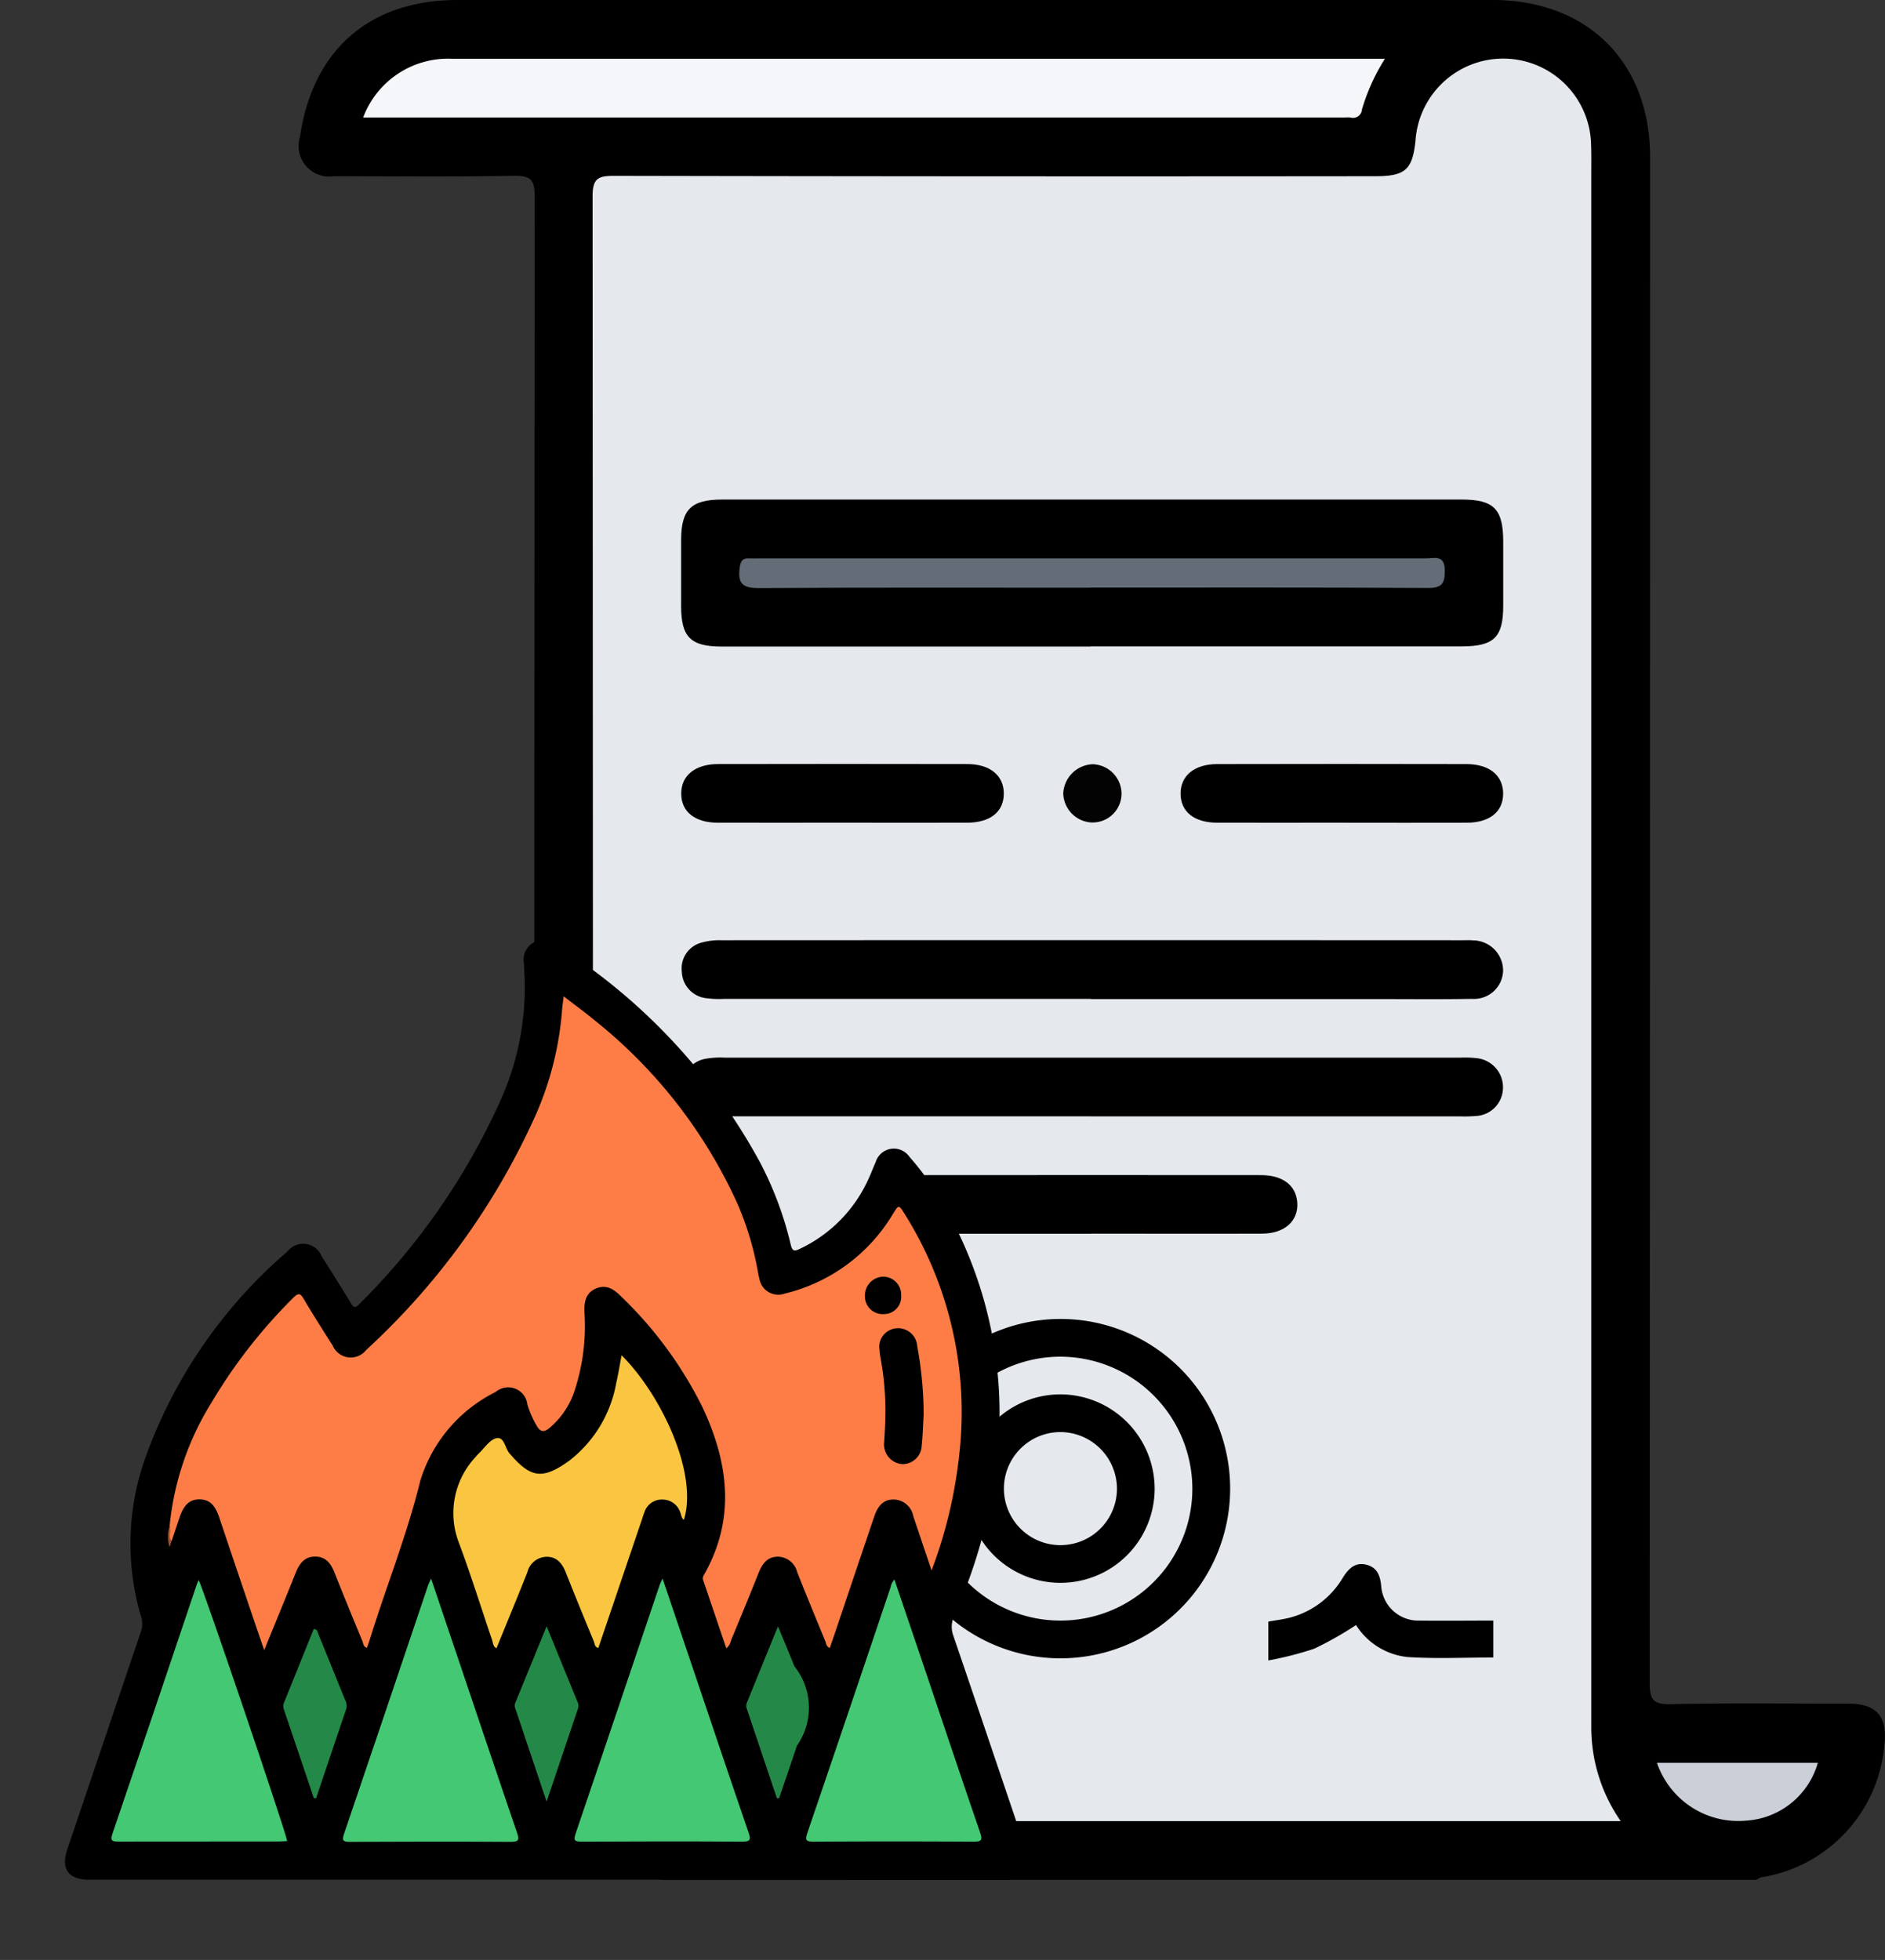 <svg xmlns="http://www.w3.org/2000/svg" xmlns:xlink="http://www.w3.org/1999/xlink" width="88.374" height="91.872" viewBox="0 0 88.374 91.872"><rect x="0" y="0" width="88.374" height="91.872" fill="#333333" stroke="none"/><defs><clipPath id="a"><rect width="88.374" height="91.872" fill="none"/></clipPath><clipPath id="b"><rect width="45.172" height="44.054" fill="none"/></clipPath></defs><g clip-path="url(#a)"><path d="M98.4,88.118a7.7,7.7,0,0,1-4.432-2.541,7.156,7.156,0,0,1-1.584-4.611q-.006-35.878.02-71.757c0-.78-.188-.982-.968-.968-2.81.051-5.621.024-8.431.018a1.439,1.439,0,0,1-1.6-1.865C82,2.326,84.682,0,88.786,0h48.525c4.455,0,7.386,2.916,7.386,7.358q0,35.749-.019,71.5c0,.812.157,1.043,1,1.024,2.781-.064,5.563-.026,8.345-.023,1.255,0,1.786.582,1.668,1.808A6.867,6.867,0,0,1,149.9,88a.833.833,0,0,0-.217.117Z" transform="translate(-67.337 0)"/><path d="M209.275,98.605h-43.32c-3.261,0-4.859-1.591-4.859-4.844q0-35.659-.02-71.318c0-.8.225-.96.983-.959q17.851.036,35.7.017c1.429,0,1.759-.3,1.9-1.7a4.121,4.121,0,0,1,8.23.244c.017.458.008.918.008,1.376q0,36.39,0,72.78a7.71,7.71,0,0,0,1.378,4.4" transform="translate(-133.294 -13.241)" fill="#e5e8ec"/><path d="M98.719,18.716a4.243,4.243,0,0,1,4.139-2.753q4.987,0,9.974,0h33.789a9.434,9.434,0,0,0-1.075,2.369.424.424,0,0,1-.541.387,1.563,1.563,0,0,0-.258,0H98.719Z" transform="translate(-81.692 -13.209)" fill="#f4f6f9"/><path d="M450.381,479.069h7.544a3.738,3.738,0,0,1-3.342,2.71,4.028,4.028,0,0,1-4.2-2.71" transform="translate(-372.7 -396.439)" fill="#cbd0d8"/><path d="M204.322,142.676q-8.647,0-17.295,0c-1.456,0-1.9-.442-1.9-1.9q-.005-1.549,0-3.1c.006-1.429.471-1.889,1.928-1.89q12.777,0,25.555,0,4.56,0,9.121,0c1.5,0,1.935.448,1.938,1.959q0,1.506,0,3.012c0,1.493-.432,1.912-1.965,1.912q-8.69,0-17.381,0" transform="translate(-153.194 -112.37)"/><path d="M204.484,258.236q-8.6,0-17.192,0a4.788,4.788,0,0,1-.857-.034,1.288,1.288,0,0,1-1.129-1.228,1.25,1.25,0,0,1,.928-1.377,3.069,3.069,0,0,1,.93-.11q17.364-.008,34.728,0c.172,0,.345-.009.516.007a1.418,1.418,0,0,1,1.4,1.441,1.361,1.361,0,0,1-1.442,1.3c-1.518.026-3.037.01-4.556.01H204.484" transform="translate(-153.339 -211.414)"/><path d="M204.452,290.155q-8.562,0-17.124,0a5.1,5.1,0,0,1-.858-.029,1.351,1.351,0,0,1-.1-2.659,3.96,3.96,0,0,1,.94-.062q17.253,0,34.506,0a4.839,4.839,0,0,1,.772.027,1.372,1.372,0,0,1,1.214,1.428,1.333,1.333,0,0,1-1.276,1.281,6.318,6.318,0,0,1-.774.016h-17.3" transform="translate(-153.339 -237.829)"/><path d="M250.7,322.084q-3.914,0-7.828,0c-1.107,0-1.736-.49-1.76-1.338-.025-.871.641-1.411,1.783-1.412q7.871-.007,15.742,0c1.044,0,1.662.49,1.712,1.3.052.851-.6,1.44-1.648,1.443-2.667.01-5.333,0-8,0" transform="translate(-199.528 -264.251)"/><path d="M192.733,210.358c-1.946,0-3.893.005-5.839,0-1.09,0-1.723-.518-1.722-1.367s.652-1.38,1.726-1.382q5.84-.012,11.679,0c1.078,0,1.719.539,1.718,1.386s-.627,1.359-1.722,1.363c-1.946.007-3.893,0-5.839,0" transform="translate(-153.234 -171.794)"/><path d="M328.467,210.358c-1.946,0-3.893.005-5.839,0-1.092,0-1.727-.511-1.732-1.357s.646-1.389,1.718-1.391q5.839-.013,11.679,0c1.081,0,1.72.531,1.725,1.377s-.616,1.368-1.711,1.372c-1.946.008-3.893,0-5.839,0" transform="translate(-265.547 -171.794)"/><path d="M291.745,209.078a1.358,1.358,0,0,1-1.368,1.348,1.4,1.4,0,0,1-1.365-1.368,1.436,1.436,0,0,1,1.384-1.363,1.394,1.394,0,0,1,1.349,1.383" transform="translate(-239.164 -171.872)" fill="#030303"/><path d="M217.394,153.046c-5.189,0-10.377-.016-15.566.017-.744,0-.956-.236-.872-.927.038-.312.115-.487.453-.467.143.008.286,0,.43,0q15.652,0,31.3,0c.389,0,.873-.183.879.562.005.626-.141.83-.8.826-5.275-.028-10.549-.016-15.824-.016" transform="translate(-166.281 -125.496)" fill="#646c77"/><path d="M250.121,358.447a7.954,7.954,0,1,1-7.979,7.9,7.966,7.966,0,0,1,7.979-7.9m-.035,1.769a6.185,6.185,0,1,0,6.192,6.177,6.2,6.2,0,0,0-6.192-6.177" transform="translate(-200.377 -296.622)"/><path d="M344.754,429.581v-1.819c.351-.065.712-.106,1.058-.2a4.084,4.084,0,0,0,2.437-1.864c.262-.42.581-.744,1.119-.6.5.135.636.526.679,1.015a1.743,1.743,0,0,0,1.8,1.6c1.138.013,2.277,0,3.453,0v1.73c-1.343,0-2.683.066-4.014-.021a3.256,3.256,0,0,1-2.421-1.5,16.516,16.516,0,0,1-1.956,1.108,15.7,15.7,0,0,1-2.15.55" transform="translate(-285.291 -351.749)"/><path d="M271.474,383.393a4.417,4.417,0,1,1-4.406-4.442,4.43,4.43,0,0,1,4.406,4.442m-4.41-2.674a2.65,2.65,0,1,0,2.643,2.683,2.66,2.66,0,0,0-2.643-2.683" transform="translate(-217.341 -313.591)"/><g transform="translate(3.048 44.065)"><g clip-path="url(#b)"><path d="M45.172,43.376a1.111,1.111,0,0,1-1.163.677q-21.424-.01-42.848-.006c-1.01,0-1.366-.494-1.048-1.439q1.715-5.082,3.435-10.163a1.108,1.108,0,0,0,.022-.719,11.989,11.989,0,0,1,.208-7.491,22.953,22.953,0,0,1,6.656-9.643.932.932,0,0,1,1.6.235Q12.725,15.906,13.39,17c.117.191.183.3.4.07a31.774,31.774,0,0,0,6.6-9.494A12.891,12.891,0,0,0,21.529,1.4c-.009-.1,0-.206-.013-.309a.923.923,0,0,1,.451-.976A.964.964,0,0,1,23.04.232,27.616,27.616,0,0,1,32.6,10.449a16.335,16.335,0,0,1,1.423,3.823c.073.314.17.325.429.2a6.631,6.631,0,0,0,3.228-3.3c.117-.252.213-.515.327-.769a.89.89,0,0,1,1.586-.24,13.659,13.659,0,0,1,1.716,2.449,19.517,19.517,0,0,1,2.295,12.418A24.335,24.335,0,0,1,41.7,31.647a1.21,1.21,0,0,0-.054.957c1.128,3.3,2.239,6.606,3.362,9.909.039.114.024.266.166.334Z" transform="translate(0 0.001)"/><path d="M36.639,44.658A13.419,13.419,0,0,1,38.6,38.87a24.622,24.622,0,0,1,3.843-4.924c.243-.245.329-.2.489.068.433.733.891,1.453,1.35,2.171a.921.921,0,0,0,1.577.21A33.658,33.658,0,0,0,53.82,25.346,15.028,15.028,0,0,0,55.036,20.5c.014-.2.046-.406.078-.681.5.39.974.732,1.419,1.1a23.272,23.272,0,0,1,6.739,8.647,14.149,14.149,0,0,1,.931,3.069c.026.144.051.29.089.431a.894.894,0,0,0,1.172.692,8.121,8.121,0,0,0,5.086-3.734c.275-.439.272-.448.547-.007a17.466,17.466,0,0,1,2.577,11.167,22,22,0,0,1-1.311,5.551l-.86-2.553a.949.949,0,0,0-.808-.767c-.494-.051-.818.19-1.017.779q-.89,2.627-1.773,5.256c-.1.3-.207.6-.314.917-.171-.064-.168-.215-.213-.324-.442-1.072-.884-2.144-1.312-3.221a.954.954,0,0,0-.886-.734c-.5-.008-.75.316-.921.746-.423,1.064-.861,2.121-1.3,3.18a.639.639,0,0,1-.22.369c-.366-1.077-.725-2.137-1.086-3.2-.045-.132.033-.231.088-.329,1.437-2.6,1.089-5.177-.1-7.733a18.685,18.685,0,0,0-3.807-5.206c-.338-.342-.694-.612-1.2-.4s-.566.658-.544,1.141a9.709,9.709,0,0,1-.45,3.609,3.859,3.859,0,0,1-1.176,1.778c-.249.207-.426.232-.611-.087a4.6,4.6,0,0,1-.439-1,.906.906,0,0,0-1.491-.588,6.9,6.9,0,0,0-3.531,4.161c-.623,2.545-1.6,4.964-2.372,7.456-.038.125-.086.247-.13.373-.171-.047-.167-.2-.213-.316-.443-1.071-.884-2.144-1.312-3.221-.165-.415-.4-.729-.882-.738-.5-.009-.752.311-.925.742-.472,1.181-.958,2.357-1.483,3.643-.2-.578-.364-1.054-.525-1.531q-.8-2.356-1.592-4.713c-.194-.574-.461-.813-.9-.822-.461-.009-.744.237-.945.827-.128.375-.252.751-.378,1.127-.226-.211-.077-.468-.087-.706" transform="translate(-31.736 -17.184)" fill="#fe7d46"/><path d="M147.718,154.16c-.124-.1-.12-.258-.178-.383a.876.876,0,0,0-.819-.567.856.856,0,0,0-.847.585c-.039.094-.068.194-.1.291l-2.063,6.081c-.178-.046-.169-.2-.214-.313-.442-1.07-.883-2.142-1.309-3.219-.171-.433-.423-.751-.922-.743a.954.954,0,0,0-.885.733c-.471,1.183-.958,2.359-1.448,3.559-.166-.1-.16-.258-.2-.383-.522-1.526-1-3.07-1.564-4.578a3.84,3.84,0,0,1,.789-4.01,1.523,1.523,0,0,1,.147-.164c.268-.251.506-.639.816-.712.384-.09.409.453.618.7,1,1.167,1.541,1.259,2.805.354a5.9,5.9,0,0,0,2.205-3.644c.1-.425.167-.859.252-1.3,1.856,1.848,3.6,5.537,2.921,7.715" transform="translate(-118.707 -126.984)" fill="#fac540"/><path d="M24.649,237.967c-.117.007-.233.02-.348.02-2.515,0-5.03,0-7.544.005-.3,0-.422-.015-.3-.377q1.99-5.834,3.952-11.677c.023-.069.057-.134.088-.207.184.3,4.074,11.761,4.151,12.236" transform="translate(-14.231 -195.734)" fill="#44c873"/><path d="M102.214,225.2l1.384,4.1c.878,2.6,1.75,5.2,2.641,7.8.116.339.1.444-.3.442-2.514-.016-5.029-.013-7.544,0-.315,0-.366-.072-.265-.369q1.983-5.835,3.95-11.676c.027-.079.069-.153.132-.289" transform="translate(-85.051 -195.271)" fill="#44c873"/><path d="M183.893,225.217l1.467,4.343c.85,2.516,1.695,5.034,2.558,7.546.115.335.113.447-.294.444-2.514-.017-5.029-.013-7.544,0-.31,0-.37-.067-.269-.367q1.983-5.835,3.949-11.677c.027-.081.071-.156.133-.288" transform="translate(-155.877 -195.288)" fill="#44c873"/><path d="M265.606,225.551c.536,1.582,1.07,3.151,1.6,4.721.8,2.377,1.6,4.758,2.415,7.131.122.353.079.439-.307.437q-3.75-.023-7.5,0c-.372,0-.4-.088-.289-.415q1.962-5.75,3.9-11.508a.708.708,0,0,1,.181-.366" transform="translate(-226.721 -195.577)" fill="#44c873"/><path d="M160.1,242.043c.516,1.264.981,2.4,1.448,3.544a.409.409,0,0,1,.027.3l-1.475,4.373c-.13-.382-.218-.636-.3-.891q-.555-1.647-1.109-3.3c-.045-.136-.128-.27-.065-.424l1.476-3.605" transform="translate(-137.521 -209.878)" fill="#248948"/><path d="M78.438,250.96q-.7-2.084-1.408-4.168a.452.452,0,0,1,.022-.339c.463-1.141.923-2.284,1.38-3.418.175,0,.175.13.209.212.424,1.033.84,2.068,1.259,3.1a.567.567,0,0,1,.061.422q-.713,2.1-1.418,4.2l-.105-.01" transform="translate(-66.773 -210.738)" fill="#248948"/><path d="M241.786,250.129q-.708-2.1-1.413-4.2a.4.4,0,0,1-.007-.256c.47-1.167.947-2.331,1.469-3.607.285.693.53,1.281.768,1.871a3.108,3.108,0,0,1,.118,3.725c-.273.82-.554,1.638-.832,2.457l-.1.01" transform="translate(-208.408 -209.897)" fill="#248948"/><path d="M36.41,206.745c.079.229-.075.487.087.706l-.088.275a1.7,1.7,0,0,1,0-.981" transform="translate(-31.507 -179.271)" fill="#a3502d"/><path d="M289.428,140.97c-.029.483-.039.968-.091,1.449a.9.9,0,0,1-.919.876.927.927,0,0,1-.841-1.045c.032-.528.061-1.054.056-1.583a13.562,13.562,0,0,0-.229-2.36,2.682,2.682,0,0,1-.042-.349.87.87,0,0,1,.732-1.024.9.9,0,0,1,1.034.842,17.862,17.862,0,0,1,.3,3.194" transform="translate(-249.172 -118.729)"/><path d="M283.884,119.591a.814.814,0,0,1-.827.887.837.837,0,0,1-.873-.854.881.881,0,0,1,.842-.9.841.841,0,0,1,.859.869" transform="translate(-244.684 -102.944)" fill="#010000"/></g></g></g></svg>